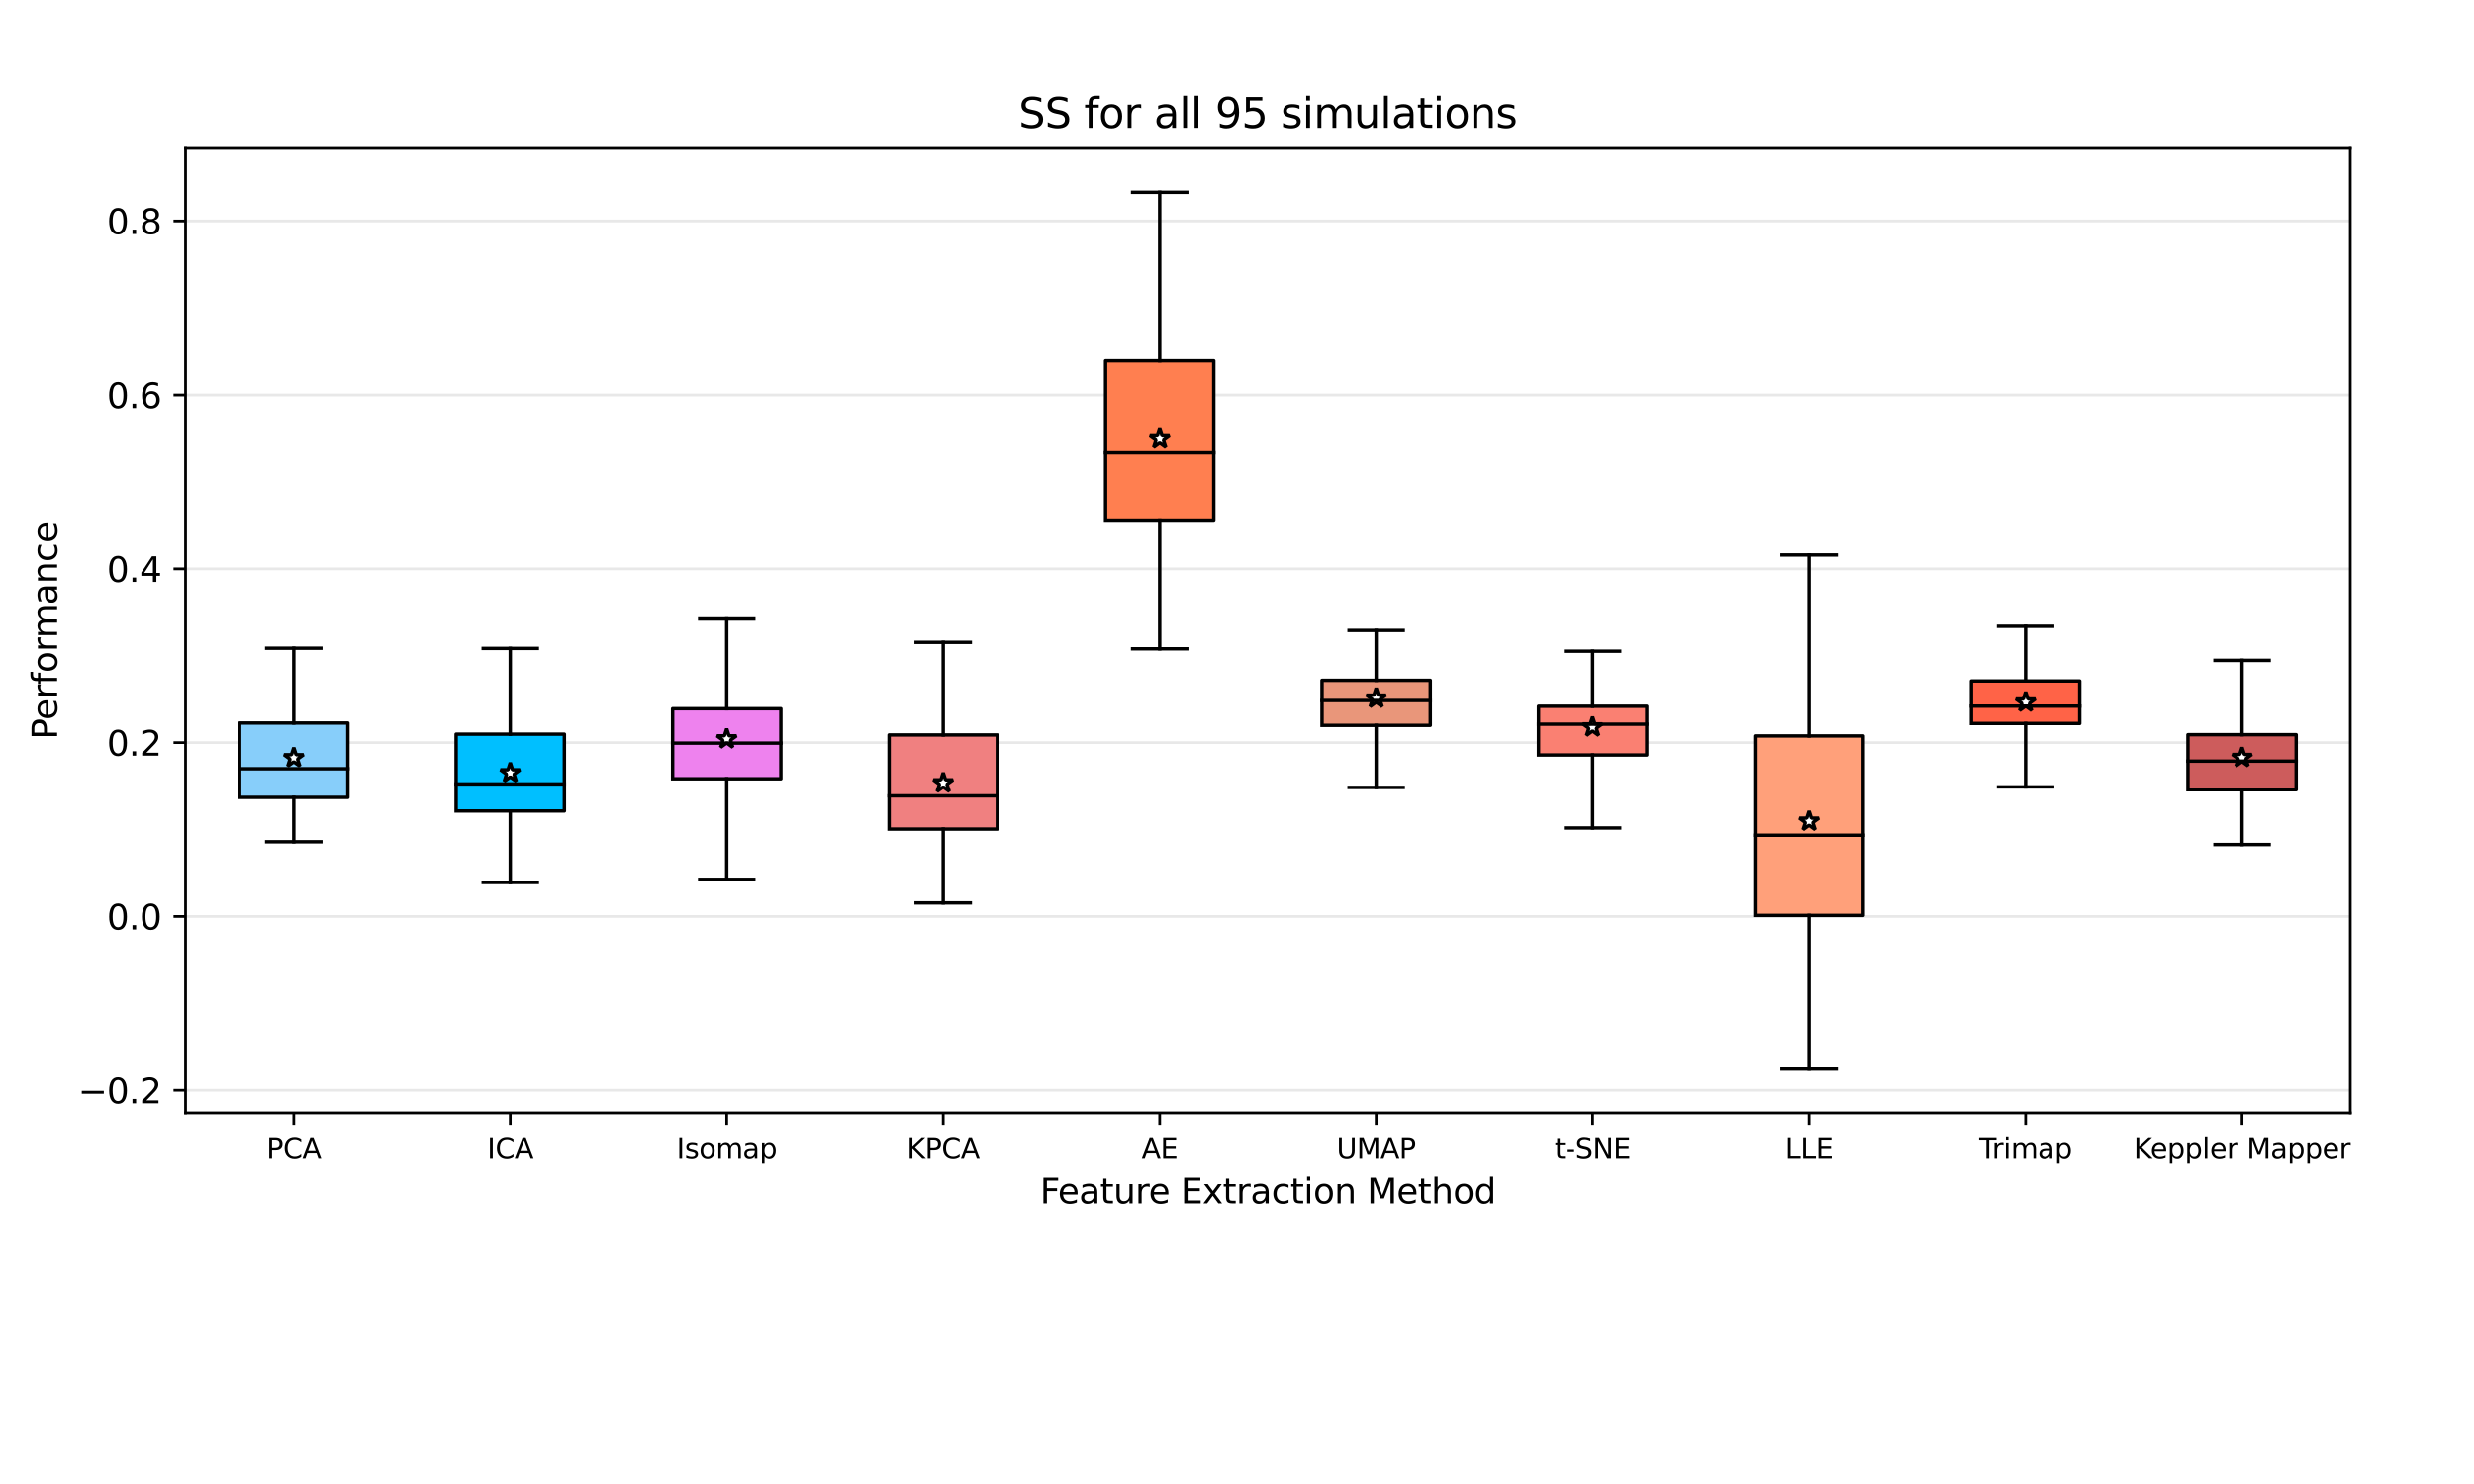 <?xml version="1.0" encoding="utf-8" standalone="no"?>
<!DOCTYPE svg PUBLIC "-//W3C//DTD SVG 1.1//EN"
  "http://www.w3.org/Graphics/SVG/1.1/DTD/svg11.dtd">
<svg xmlns:xlink="http://www.w3.org/1999/xlink" width="720pt" height="432pt" viewBox="0 0 720 432" xmlns="http://www.w3.org/2000/svg" version="1.1">
 <defs>
  <style type="text/css">*{stroke-linejoin: round; stroke-linecap: butt}</style>
 </defs>
 <g id="figure_1">
  <g id="patch_1">
   <path d="M 0 432 
L 720 432 
L 720 0 
L 0 0 
z
" style="fill: #ffffff"/>
  </g>
  <g id="axes_1">
   <g id="patch_2">
    <path d="M 54 324 
L 684 324 
L 684 43.2 
L 54 43.2 
z
" style="fill: #ffffff"/>
   </g>
   <g id="matplotlib.axis_1">
    <g id="xtick_1">
     <g id="line2d_1">
      <defs>
       <path id="m96da1341c7" d="M 0 0 
L 0 3.5 
" style="stroke: #000000; stroke-width: 0.8"/>
      </defs>
      <g>
       <use xlink:href="#m96da1341c7" x="85.5" y="324" style="stroke: #000000; stroke-width: 0.8"/>
      </g>
     </g>
     <g id="text_1">
      <!-- PCA -->
      <g transform="translate(77.559 337.079) scale(0.08 -0.08)">
       <defs>
        <path id="DejaVuSans-50" d="M 1259 4147 
L 1259 2394 
L 2053 2394 
Q 2494 2394 2734 2622 
Q 2975 2850 2975 3272 
Q 2975 3691 2734 3919 
Q 2494 4147 2053 4147 
L 1259 4147 
z
M 628 4666 
L 2053 4666 
Q 2838 4666 3239 4311 
Q 3641 3956 3641 3272 
Q 3641 2581 3239 2228 
Q 2838 1875 2053 1875 
L 1259 1875 
L 1259 0 
L 628 0 
L 628 4666 
z
" transform="scale(0.016)"/>
        <path id="DejaVuSans-43" d="M 4122 4306 
L 4122 3641 
Q 3803 3938 3442 4084 
Q 3081 4231 2675 4231 
Q 1875 4231 1450 3742 
Q 1025 3253 1025 2328 
Q 1025 1406 1450 917 
Q 1875 428 2675 428 
Q 3081 428 3442 575 
Q 3803 722 4122 1019 
L 4122 359 
Q 3791 134 3420 21 
Q 3050 -91 2638 -91 
Q 1578 -91 968 557 
Q 359 1206 359 2328 
Q 359 3453 968 4101 
Q 1578 4750 2638 4750 
Q 3056 4750 3426 4639 
Q 3797 4528 4122 4306 
z
" transform="scale(0.016)"/>
        <path id="DejaVuSans-41" d="M 2188 4044 
L 1331 1722 
L 3047 1722 
L 2188 4044 
z
M 1831 4666 
L 2547 4666 
L 4325 0 
L 3669 0 
L 3244 1197 
L 1141 1197 
L 716 0 
L 50 0 
L 1831 4666 
z
" transform="scale(0.016)"/>
       </defs>
       <use xlink:href="#DejaVuSans-50"/>
       <use xlink:href="#DejaVuSans-43" x="60.303"/>
       <use xlink:href="#DejaVuSans-41" x="130.127"/>
      </g>
     </g>
    </g>
    <g id="xtick_2">
     <g id="line2d_2">
      <g>
       <use xlink:href="#m96da1341c7" x="148.5" y="324" style="stroke: #000000; stroke-width: 0.8"/>
      </g>
     </g>
     <g id="text_2">
      <!-- ICA -->
      <g transform="translate(141.791 337.079) scale(0.08 -0.08)">
       <defs>
        <path id="DejaVuSans-49" d="M 628 4666 
L 1259 4666 
L 1259 0 
L 628 0 
L 628 4666 
z
" transform="scale(0.016)"/>
       </defs>
       <use xlink:href="#DejaVuSans-49"/>
       <use xlink:href="#DejaVuSans-43" x="29.492"/>
       <use xlink:href="#DejaVuSans-41" x="99.316"/>
      </g>
     </g>
    </g>
    <g id="xtick_3">
     <g id="line2d_3">
      <g>
       <use xlink:href="#m96da1341c7" x="211.5" y="324" style="stroke: #000000; stroke-width: 0.8"/>
      </g>
     </g>
     <g id="text_3">
      <!-- Isomap -->
      <g transform="translate(196.902 337.079) scale(0.08 -0.08)">
       <defs>
        <path id="DejaVuSans-73" d="M 2834 3397 
L 2834 2853 
Q 2591 2978 2328 3040 
Q 2066 3103 1784 3103 
Q 1356 3103 1142 2972 
Q 928 2841 928 2578 
Q 928 2378 1081 2264 
Q 1234 2150 1697 2047 
L 1894 2003 
Q 2506 1872 2764 1633 
Q 3022 1394 3022 966 
Q 3022 478 2636 193 
Q 2250 -91 1575 -91 
Q 1294 -91 989 -36 
Q 684 19 347 128 
L 347 722 
Q 666 556 975 473 
Q 1284 391 1588 391 
Q 1994 391 2212 530 
Q 2431 669 2431 922 
Q 2431 1156 2273 1281 
Q 2116 1406 1581 1522 
L 1381 1569 
Q 847 1681 609 1914 
Q 372 2147 372 2553 
Q 372 3047 722 3315 
Q 1072 3584 1716 3584 
Q 2034 3584 2315 3537 
Q 2597 3491 2834 3397 
z
" transform="scale(0.016)"/>
        <path id="DejaVuSans-6f" d="M 1959 3097 
Q 1497 3097 1228 2736 
Q 959 2375 959 1747 
Q 959 1119 1226 758 
Q 1494 397 1959 397 
Q 2419 397 2687 759 
Q 2956 1122 2956 1747 
Q 2956 2369 2687 2733 
Q 2419 3097 1959 3097 
z
M 1959 3584 
Q 2709 3584 3137 3096 
Q 3566 2609 3566 1747 
Q 3566 888 3137 398 
Q 2709 -91 1959 -91 
Q 1206 -91 779 398 
Q 353 888 353 1747 
Q 353 2609 779 3096 
Q 1206 3584 1959 3584 
z
" transform="scale(0.016)"/>
        <path id="DejaVuSans-6d" d="M 3328 2828 
Q 3544 3216 3844 3400 
Q 4144 3584 4550 3584 
Q 5097 3584 5394 3201 
Q 5691 2819 5691 2113 
L 5691 0 
L 5113 0 
L 5113 2094 
Q 5113 2597 4934 2840 
Q 4756 3084 4391 3084 
Q 3944 3084 3684 2787 
Q 3425 2491 3425 1978 
L 3425 0 
L 2847 0 
L 2847 2094 
Q 2847 2600 2669 2842 
Q 2491 3084 2119 3084 
Q 1678 3084 1418 2786 
Q 1159 2488 1159 1978 
L 1159 0 
L 581 0 
L 581 3500 
L 1159 3500 
L 1159 2956 
Q 1356 3278 1631 3431 
Q 1906 3584 2284 3584 
Q 2666 3584 2933 3390 
Q 3200 3197 3328 2828 
z
" transform="scale(0.016)"/>
        <path id="DejaVuSans-61" d="M 2194 1759 
Q 1497 1759 1228 1600 
Q 959 1441 959 1056 
Q 959 750 1161 570 
Q 1363 391 1709 391 
Q 2188 391 2477 730 
Q 2766 1069 2766 1631 
L 2766 1759 
L 2194 1759 
z
M 3341 1997 
L 3341 0 
L 2766 0 
L 2766 531 
Q 2569 213 2275 61 
Q 1981 -91 1556 -91 
Q 1019 -91 701 211 
Q 384 513 384 1019 
Q 384 1609 779 1909 
Q 1175 2209 1959 2209 
L 2766 2209 
L 2766 2266 
Q 2766 2663 2505 2880 
Q 2244 3097 1772 3097 
Q 1472 3097 1187 3025 
Q 903 2953 641 2809 
L 641 3341 
Q 956 3463 1253 3523 
Q 1550 3584 1831 3584 
Q 2591 3584 2966 3190 
Q 3341 2797 3341 1997 
z
" transform="scale(0.016)"/>
        <path id="DejaVuSans-70" d="M 1159 525 
L 1159 -1331 
L 581 -1331 
L 581 3500 
L 1159 3500 
L 1159 2969 
Q 1341 3281 1617 3432 
Q 1894 3584 2278 3584 
Q 2916 3584 3314 3078 
Q 3713 2572 3713 1747 
Q 3713 922 3314 415 
Q 2916 -91 2278 -91 
Q 1894 -91 1617 61 
Q 1341 213 1159 525 
z
M 3116 1747 
Q 3116 2381 2855 2742 
Q 2594 3103 2138 3103 
Q 1681 3103 1420 2742 
Q 1159 2381 1159 1747 
Q 1159 1113 1420 752 
Q 1681 391 2138 391 
Q 2594 391 2855 752 
Q 3116 1113 3116 1747 
z
" transform="scale(0.016)"/>
       </defs>
       <use xlink:href="#DejaVuSans-49"/>
       <use xlink:href="#DejaVuSans-73" x="29.492"/>
       <use xlink:href="#DejaVuSans-6f" x="81.592"/>
       <use xlink:href="#DejaVuSans-6d" x="142.773"/>
       <use xlink:href="#DejaVuSans-61" x="240.186"/>
       <use xlink:href="#DejaVuSans-70" x="301.465"/>
      </g>
     </g>
    </g>
    <g id="xtick_4">
     <g id="line2d_4">
      <g>
       <use xlink:href="#m96da1341c7" x="274.5" y="324" style="stroke: #000000; stroke-width: 0.8"/>
      </g>
     </g>
     <g id="text_4">
      <!-- KPCA -->
      <g transform="translate(263.936 337.079) scale(0.08 -0.08)">
       <defs>
        <path id="DejaVuSans-4b" d="M 628 4666 
L 1259 4666 
L 1259 2694 
L 3353 4666 
L 4166 4666 
L 1850 2491 
L 4331 0 
L 3500 0 
L 1259 2247 
L 1259 0 
L 628 0 
L 628 4666 
z
" transform="scale(0.016)"/>
       </defs>
       <use xlink:href="#DejaVuSans-4b"/>
       <use xlink:href="#DejaVuSans-50" x="65.576"/>
       <use xlink:href="#DejaVuSans-43" x="125.879"/>
       <use xlink:href="#DejaVuSans-41" x="195.703"/>
      </g>
     </g>
    </g>
    <g id="xtick_5">
     <g id="line2d_5">
      <g>
       <use xlink:href="#m96da1341c7" x="337.5" y="324" style="stroke: #000000; stroke-width: 0.8"/>
      </g>
     </g>
     <g id="text_5">
      <!-- AE -->
      <g transform="translate(332.236 337.079) scale(0.08 -0.08)">
       <defs>
        <path id="DejaVuSans-45" d="M 628 4666 
L 3578 4666 
L 3578 4134 
L 1259 4134 
L 1259 2753 
L 3481 2753 
L 3481 2222 
L 1259 2222 
L 1259 531 
L 3634 531 
L 3634 0 
L 628 0 
L 628 4666 
z
" transform="scale(0.016)"/>
       </defs>
       <use xlink:href="#DejaVuSans-41"/>
       <use xlink:href="#DejaVuSans-45" x="68.408"/>
      </g>
     </g>
    </g>
    <g id="xtick_6">
     <g id="line2d_6">
      <g>
       <use xlink:href="#m96da1341c7" x="400.5" y="324" style="stroke: #000000; stroke-width: 0.8"/>
      </g>
     </g>
     <g id="text_6">
      <!-- UMAP -->
      <g transform="translate(388.973 337.079) scale(0.08 -0.08)">
       <defs>
        <path id="DejaVuSans-55" d="M 556 4666 
L 1191 4666 
L 1191 1831 
Q 1191 1081 1462 751 
Q 1734 422 2344 422 
Q 2950 422 3222 751 
Q 3494 1081 3494 1831 
L 3494 4666 
L 4128 4666 
L 4128 1753 
Q 4128 841 3676 375 
Q 3225 -91 2344 -91 
Q 1459 -91 1007 375 
Q 556 841 556 1753 
L 556 4666 
z
" transform="scale(0.016)"/>
        <path id="DejaVuSans-4d" d="M 628 4666 
L 1569 4666 
L 2759 1491 
L 3956 4666 
L 4897 4666 
L 4897 0 
L 4281 0 
L 4281 4097 
L 3078 897 
L 2444 897 
L 1241 4097 
L 1241 0 
L 628 0 
L 628 4666 
z
" transform="scale(0.016)"/>
       </defs>
       <use xlink:href="#DejaVuSans-55"/>
       <use xlink:href="#DejaVuSans-4d" x="73.193"/>
       <use xlink:href="#DejaVuSans-41" x="159.473"/>
       <use xlink:href="#DejaVuSans-50" x="227.881"/>
      </g>
     </g>
    </g>
    <g id="xtick_7">
     <g id="line2d_7">
      <g>
       <use xlink:href="#m96da1341c7" x="463.5" y="324" style="stroke: #000000; stroke-width: 0.8"/>
      </g>
     </g>
     <g id="text_7">
      <!-- t-SNE -->
      <g transform="translate(452.429 337.079) scale(0.08 -0.08)">
       <defs>
        <path id="DejaVuSans-74" d="M 1172 4494 
L 1172 3500 
L 2356 3500 
L 2356 3053 
L 1172 3053 
L 1172 1153 
Q 1172 725 1289 603 
Q 1406 481 1766 481 
L 2356 481 
L 2356 0 
L 1766 0 
Q 1100 0 847 248 
Q 594 497 594 1153 
L 594 3053 
L 172 3053 
L 172 3500 
L 594 3500 
L 594 4494 
L 1172 4494 
z
" transform="scale(0.016)"/>
        <path id="DejaVuSans-2d" d="M 313 2009 
L 1997 2009 
L 1997 1497 
L 313 1497 
L 313 2009 
z
" transform="scale(0.016)"/>
        <path id="DejaVuSans-53" d="M 3425 4513 
L 3425 3897 
Q 3066 4069 2747 4153 
Q 2428 4238 2131 4238 
Q 1616 4238 1336 4038 
Q 1056 3838 1056 3469 
Q 1056 3159 1242 3001 
Q 1428 2844 1947 2747 
L 2328 2669 
Q 3034 2534 3370 2195 
Q 3706 1856 3706 1288 
Q 3706 609 3251 259 
Q 2797 -91 1919 -91 
Q 1588 -91 1214 -16 
Q 841 59 441 206 
L 441 856 
Q 825 641 1194 531 
Q 1563 422 1919 422 
Q 2459 422 2753 634 
Q 3047 847 3047 1241 
Q 3047 1584 2836 1778 
Q 2625 1972 2144 2069 
L 1759 2144 
Q 1053 2284 737 2584 
Q 422 2884 422 3419 
Q 422 4038 858 4394 
Q 1294 4750 2059 4750 
Q 2388 4750 2728 4690 
Q 3069 4631 3425 4513 
z
" transform="scale(0.016)"/>
        <path id="DejaVuSans-4e" d="M 628 4666 
L 1478 4666 
L 3547 763 
L 3547 4666 
L 4159 4666 
L 4159 0 
L 3309 0 
L 1241 3903 
L 1241 0 
L 628 0 
L 628 4666 
z
" transform="scale(0.016)"/>
       </defs>
       <use xlink:href="#DejaVuSans-74"/>
       <use xlink:href="#DejaVuSans-2d" x="39.209"/>
       <use xlink:href="#DejaVuSans-53" x="75.293"/>
       <use xlink:href="#DejaVuSans-4e" x="138.77"/>
       <use xlink:href="#DejaVuSans-45" x="213.574"/>
      </g>
     </g>
    </g>
    <g id="xtick_8">
     <g id="line2d_8">
      <g>
       <use xlink:href="#m96da1341c7" x="526.5" y="324" style="stroke: #000000; stroke-width: 0.8"/>
      </g>
     </g>
     <g id="text_8">
      <!-- LLE -->
      <g transform="translate(519.515 337.079) scale(0.08 -0.08)">
       <defs>
        <path id="DejaVuSans-4c" d="M 628 4666 
L 1259 4666 
L 1259 531 
L 3531 531 
L 3531 0 
L 628 0 
L 628 4666 
z
" transform="scale(0.016)"/>
       </defs>
       <use xlink:href="#DejaVuSans-4c"/>
       <use xlink:href="#DejaVuSans-4c" x="55.713"/>
       <use xlink:href="#DejaVuSans-45" x="111.426"/>
      </g>
     </g>
    </g>
    <g id="xtick_9">
     <g id="line2d_9">
      <g>
       <use xlink:href="#m96da1341c7" x="589.5" y="324" style="stroke: #000000; stroke-width: 0.8"/>
      </g>
     </g>
     <g id="text_9">
      <!-- Trimap -->
      <g transform="translate(576.004 337.079) scale(0.08 -0.08)">
       <defs>
        <path id="DejaVuSans-54" d="M -19 4666 
L 3928 4666 
L 3928 4134 
L 2272 4134 
L 2272 0 
L 1638 0 
L 1638 4134 
L -19 4134 
L -19 4666 
z
" transform="scale(0.016)"/>
        <path id="DejaVuSans-72" d="M 2631 2963 
Q 2534 3019 2420 3045 
Q 2306 3072 2169 3072 
Q 1681 3072 1420 2755 
Q 1159 2438 1159 1844 
L 1159 0 
L 581 0 
L 581 3500 
L 1159 3500 
L 1159 2956 
Q 1341 3275 1631 3429 
Q 1922 3584 2338 3584 
Q 2397 3584 2469 3576 
Q 2541 3569 2628 3553 
L 2631 2963 
z
" transform="scale(0.016)"/>
        <path id="DejaVuSans-69" d="M 603 3500 
L 1178 3500 
L 1178 0 
L 603 0 
L 603 3500 
z
M 603 4863 
L 1178 4863 
L 1178 4134 
L 603 4134 
L 603 4863 
z
" transform="scale(0.016)"/>
       </defs>
       <use xlink:href="#DejaVuSans-54"/>
       <use xlink:href="#DejaVuSans-72" x="46.334"/>
       <use xlink:href="#DejaVuSans-69" x="87.447"/>
       <use xlink:href="#DejaVuSans-6d" x="115.23"/>
       <use xlink:href="#DejaVuSans-61" x="212.643"/>
       <use xlink:href="#DejaVuSans-70" x="273.922"/>
      </g>
     </g>
    </g>
    <g id="xtick_10">
     <g id="line2d_10">
      <g>
       <use xlink:href="#m96da1341c7" x="652.5" y="324" style="stroke: #000000; stroke-width: 0.8"/>
      </g>
     </g>
     <g id="text_10">
      <!-- Keppler Mapper -->
      <g transform="translate(620.962 337.079) scale(0.08 -0.08)">
       <defs>
        <path id="DejaVuSans-65" d="M 3597 1894 
L 3597 1613 
L 953 1613 
Q 991 1019 1311 708 
Q 1631 397 2203 397 
Q 2534 397 2845 478 
Q 3156 559 3463 722 
L 3463 178 
Q 3153 47 2828 -22 
Q 2503 -91 2169 -91 
Q 1331 -91 842 396 
Q 353 884 353 1716 
Q 353 2575 817 3079 
Q 1281 3584 2069 3584 
Q 2775 3584 3186 3129 
Q 3597 2675 3597 1894 
z
M 3022 2063 
Q 3016 2534 2758 2815 
Q 2500 3097 2075 3097 
Q 1594 3097 1305 2825 
Q 1016 2553 972 2059 
L 3022 2063 
z
" transform="scale(0.016)"/>
        <path id="DejaVuSans-6c" d="M 603 4863 
L 1178 4863 
L 1178 0 
L 603 0 
L 603 4863 
z
" transform="scale(0.016)"/>
        <path id="DejaVuSans-20" transform="scale(0.016)"/>
       </defs>
       <use xlink:href="#DejaVuSans-4b"/>
       <use xlink:href="#DejaVuSans-65" x="60.576"/>
       <use xlink:href="#DejaVuSans-70" x="122.1"/>
       <use xlink:href="#DejaVuSans-70" x="185.576"/>
       <use xlink:href="#DejaVuSans-6c" x="249.053"/>
       <use xlink:href="#DejaVuSans-65" x="276.836"/>
       <use xlink:href="#DejaVuSans-72" x="338.359"/>
       <use xlink:href="#DejaVuSans-20" x="379.473"/>
       <use xlink:href="#DejaVuSans-4d" x="411.26"/>
       <use xlink:href="#DejaVuSans-61" x="497.539"/>
       <use xlink:href="#DejaVuSans-70" x="558.818"/>
       <use xlink:href="#DejaVuSans-70" x="622.295"/>
       <use xlink:href="#DejaVuSans-65" x="685.771"/>
       <use xlink:href="#DejaVuSans-72" x="747.295"/>
      </g>
     </g>
    </g>
    <g id="text_11">
     <!-- Feature Extraction Method -->
     <g transform="translate(302.654 350.341) scale(0.1 -0.1)">
      <defs>
       <path id="DejaVuSans-46" d="M 628 4666 
L 3309 4666 
L 3309 4134 
L 1259 4134 
L 1259 2759 
L 3109 2759 
L 3109 2228 
L 1259 2228 
L 1259 0 
L 628 0 
L 628 4666 
z
" transform="scale(0.016)"/>
       <path id="DejaVuSans-75" d="M 544 1381 
L 544 3500 
L 1119 3500 
L 1119 1403 
Q 1119 906 1312 657 
Q 1506 409 1894 409 
Q 2359 409 2629 706 
Q 2900 1003 2900 1516 
L 2900 3500 
L 3475 3500 
L 3475 0 
L 2900 0 
L 2900 538 
Q 2691 219 2414 64 
Q 2138 -91 1772 -91 
Q 1169 -91 856 284 
Q 544 659 544 1381 
z
M 1991 3584 
L 1991 3584 
z
" transform="scale(0.016)"/>
       <path id="DejaVuSans-78" d="M 3513 3500 
L 2247 1797 
L 3578 0 
L 2900 0 
L 1881 1375 
L 863 0 
L 184 0 
L 1544 1831 
L 300 3500 
L 978 3500 
L 1906 2253 
L 2834 3500 
L 3513 3500 
z
" transform="scale(0.016)"/>
       <path id="DejaVuSans-63" d="M 3122 3366 
L 3122 2828 
Q 2878 2963 2633 3030 
Q 2388 3097 2138 3097 
Q 1578 3097 1268 2742 
Q 959 2388 959 1747 
Q 959 1106 1268 751 
Q 1578 397 2138 397 
Q 2388 397 2633 464 
Q 2878 531 3122 666 
L 3122 134 
Q 2881 22 2623 -34 
Q 2366 -91 2075 -91 
Q 1284 -91 818 406 
Q 353 903 353 1747 
Q 353 2603 823 3093 
Q 1294 3584 2113 3584 
Q 2378 3584 2631 3529 
Q 2884 3475 3122 3366 
z
" transform="scale(0.016)"/>
       <path id="DejaVuSans-6e" d="M 3513 2113 
L 3513 0 
L 2938 0 
L 2938 2094 
Q 2938 2591 2744 2837 
Q 2550 3084 2163 3084 
Q 1697 3084 1428 2787 
Q 1159 2491 1159 1978 
L 1159 0 
L 581 0 
L 581 3500 
L 1159 3500 
L 1159 2956 
Q 1366 3272 1645 3428 
Q 1925 3584 2291 3584 
Q 2894 3584 3203 3211 
Q 3513 2838 3513 2113 
z
" transform="scale(0.016)"/>
       <path id="DejaVuSans-68" d="M 3513 2113 
L 3513 0 
L 2938 0 
L 2938 2094 
Q 2938 2591 2744 2837 
Q 2550 3084 2163 3084 
Q 1697 3084 1428 2787 
Q 1159 2491 1159 1978 
L 1159 0 
L 581 0 
L 581 4863 
L 1159 4863 
L 1159 2956 
Q 1366 3272 1645 3428 
Q 1925 3584 2291 3584 
Q 2894 3584 3203 3211 
Q 3513 2838 3513 2113 
z
" transform="scale(0.016)"/>
       <path id="DejaVuSans-64" d="M 2906 2969 
L 2906 4863 
L 3481 4863 
L 3481 0 
L 2906 0 
L 2906 525 
Q 2725 213 2448 61 
Q 2172 -91 1784 -91 
Q 1150 -91 751 415 
Q 353 922 353 1747 
Q 353 2572 751 3078 
Q 1150 3584 1784 3584 
Q 2172 3584 2448 3432 
Q 2725 3281 2906 2969 
z
M 947 1747 
Q 947 1113 1208 752 
Q 1469 391 1925 391 
Q 2381 391 2643 752 
Q 2906 1113 2906 1747 
Q 2906 2381 2643 2742 
Q 2381 3103 1925 3103 
Q 1469 3103 1208 2742 
Q 947 2381 947 1747 
z
" transform="scale(0.016)"/>
      </defs>
      <use xlink:href="#DejaVuSans-46"/>
      <use xlink:href="#DejaVuSans-65" x="52.02"/>
      <use xlink:href="#DejaVuSans-61" x="113.543"/>
      <use xlink:href="#DejaVuSans-74" x="174.822"/>
      <use xlink:href="#DejaVuSans-75" x="214.031"/>
      <use xlink:href="#DejaVuSans-72" x="277.41"/>
      <use xlink:href="#DejaVuSans-65" x="316.273"/>
      <use xlink:href="#DejaVuSans-20" x="377.797"/>
      <use xlink:href="#DejaVuSans-45" x="409.584"/>
      <use xlink:href="#DejaVuSans-78" x="472.768"/>
      <use xlink:href="#DejaVuSans-74" x="531.947"/>
      <use xlink:href="#DejaVuSans-72" x="571.156"/>
      <use xlink:href="#DejaVuSans-61" x="612.27"/>
      <use xlink:href="#DejaVuSans-63" x="673.549"/>
      <use xlink:href="#DejaVuSans-74" x="728.529"/>
      <use xlink:href="#DejaVuSans-69" x="767.738"/>
      <use xlink:href="#DejaVuSans-6f" x="795.521"/>
      <use xlink:href="#DejaVuSans-6e" x="856.703"/>
      <use xlink:href="#DejaVuSans-20" x="920.082"/>
      <use xlink:href="#DejaVuSans-4d" x="951.869"/>
      <use xlink:href="#DejaVuSans-65" x="1038.148"/>
      <use xlink:href="#DejaVuSans-74" x="1099.672"/>
      <use xlink:href="#DejaVuSans-68" x="1138.881"/>
      <use xlink:href="#DejaVuSans-6f" x="1202.26"/>
      <use xlink:href="#DejaVuSans-64" x="1263.441"/>
     </g>
    </g>
   </g>
   <g id="matplotlib.axis_2">
    <g id="ytick_1">
     <g id="line2d_11">
      <path d="M 54 317.423 
L 684 317.423 
" clip-path="url(#p54bf0de281)" style="fill: none; stroke: #d3d3d3; stroke-opacity: 0.5; stroke-width: 0.8; stroke-linecap: square"/>
     </g>
     <g id="line2d_12">
      <defs>
       <path id="mbb17aaee6d" d="M 0 0 
L -3.5 0 
" style="stroke: #000000; stroke-width: 0.8"/>
      </defs>
      <g>
       <use xlink:href="#mbb17aaee6d" x="54" y="317.423" style="stroke: #000000; stroke-width: 0.8"/>
      </g>
     </g>
     <g id="text_12">
      <!-- −0.2 -->
      <g transform="translate(22.717 321.222) scale(0.1 -0.1)">
       <defs>
        <path id="DejaVuSans-2212" d="M 678 2272 
L 4684 2272 
L 4684 1741 
L 678 1741 
L 678 2272 
z
" transform="scale(0.016)"/>
        <path id="DejaVuSans-30" d="M 2034 4250 
Q 1547 4250 1301 3770 
Q 1056 3291 1056 2328 
Q 1056 1369 1301 889 
Q 1547 409 2034 409 
Q 2525 409 2770 889 
Q 3016 1369 3016 2328 
Q 3016 3291 2770 3770 
Q 2525 4250 2034 4250 
z
M 2034 4750 
Q 2819 4750 3233 4129 
Q 3647 3509 3647 2328 
Q 3647 1150 3233 529 
Q 2819 -91 2034 -91 
Q 1250 -91 836 529 
Q 422 1150 422 2328 
Q 422 3509 836 4129 
Q 1250 4750 2034 4750 
z
" transform="scale(0.016)"/>
        <path id="DejaVuSans-2e" d="M 684 794 
L 1344 794 
L 1344 0 
L 684 0 
L 684 794 
z
" transform="scale(0.016)"/>
        <path id="DejaVuSans-32" d="M 1228 531 
L 3431 531 
L 3431 0 
L 469 0 
L 469 531 
Q 828 903 1448 1529 
Q 2069 2156 2228 2338 
Q 2531 2678 2651 2914 
Q 2772 3150 2772 3378 
Q 2772 3750 2511 3984 
Q 2250 4219 1831 4219 
Q 1534 4219 1204 4116 
Q 875 4013 500 3803 
L 500 4441 
Q 881 4594 1212 4672 
Q 1544 4750 1819 4750 
Q 2544 4750 2975 4387 
Q 3406 4025 3406 3419 
Q 3406 3131 3298 2873 
Q 3191 2616 2906 2266 
Q 2828 2175 2409 1742 
Q 1991 1309 1228 531 
z
" transform="scale(0.016)"/>
       </defs>
       <use xlink:href="#DejaVuSans-2212"/>
       <use xlink:href="#DejaVuSans-30" x="83.789"/>
       <use xlink:href="#DejaVuSans-2e" x="147.412"/>
       <use xlink:href="#DejaVuSans-32" x="179.199"/>
      </g>
     </g>
    </g>
    <g id="ytick_2">
     <g id="line2d_13">
      <path d="M 54 266.802 
L 684 266.802 
" clip-path="url(#p54bf0de281)" style="fill: none; stroke: #d3d3d3; stroke-opacity: 0.5; stroke-width: 0.8; stroke-linecap: square"/>
     </g>
     <g id="line2d_14">
      <g>
       <use xlink:href="#mbb17aaee6d" x="54" y="266.802" style="stroke: #000000; stroke-width: 0.8"/>
      </g>
     </g>
     <g id="text_13">
      <!-- 0.0 -->
      <g transform="translate(31.097 270.601) scale(0.1 -0.1)">
       <use xlink:href="#DejaVuSans-30"/>
       <use xlink:href="#DejaVuSans-2e" x="63.623"/>
       <use xlink:href="#DejaVuSans-30" x="95.41"/>
      </g>
     </g>
    </g>
    <g id="ytick_3">
     <g id="line2d_15">
      <path d="M 54 216.18 
L 684 216.18 
" clip-path="url(#p54bf0de281)" style="fill: none; stroke: #d3d3d3; stroke-opacity: 0.5; stroke-width: 0.8; stroke-linecap: square"/>
     </g>
     <g id="line2d_16">
      <g>
       <use xlink:href="#mbb17aaee6d" x="54" y="216.18" style="stroke: #000000; stroke-width: 0.8"/>
      </g>
     </g>
     <g id="text_14">
      <!-- 0.2 -->
      <g transform="translate(31.097 219.98) scale(0.1 -0.1)">
       <use xlink:href="#DejaVuSans-30"/>
       <use xlink:href="#DejaVuSans-2e" x="63.623"/>
       <use xlink:href="#DejaVuSans-32" x="95.41"/>
      </g>
     </g>
    </g>
    <g id="ytick_4">
     <g id="line2d_17">
      <path d="M 54 165.559 
L 684 165.559 
" clip-path="url(#p54bf0de281)" style="fill: none; stroke: #d3d3d3; stroke-opacity: 0.5; stroke-width: 0.8; stroke-linecap: square"/>
     </g>
     <g id="line2d_18">
      <g>
       <use xlink:href="#mbb17aaee6d" x="54" y="165.559" style="stroke: #000000; stroke-width: 0.8"/>
      </g>
     </g>
     <g id="text_15">
      <!-- 0.4 -->
      <g transform="translate(31.097 169.358) scale(0.1 -0.1)">
       <defs>
        <path id="DejaVuSans-34" d="M 2419 4116 
L 825 1625 
L 2419 1625 
L 2419 4116 
z
M 2253 4666 
L 3047 4666 
L 3047 1625 
L 3713 1625 
L 3713 1100 
L 3047 1100 
L 3047 0 
L 2419 0 
L 2419 1100 
L 313 1100 
L 313 1709 
L 2253 4666 
z
" transform="scale(0.016)"/>
       </defs>
       <use xlink:href="#DejaVuSans-30"/>
       <use xlink:href="#DejaVuSans-2e" x="63.623"/>
       <use xlink:href="#DejaVuSans-34" x="95.41"/>
      </g>
     </g>
    </g>
    <g id="ytick_5">
     <g id="line2d_19">
      <path d="M 54 114.938 
L 684 114.938 
" clip-path="url(#p54bf0de281)" style="fill: none; stroke: #d3d3d3; stroke-opacity: 0.5; stroke-width: 0.8; stroke-linecap: square"/>
     </g>
     <g id="line2d_20">
      <g>
       <use xlink:href="#mbb17aaee6d" x="54" y="114.938" style="stroke: #000000; stroke-width: 0.8"/>
      </g>
     </g>
     <g id="text_16">
      <!-- 0.6 -->
      <g transform="translate(31.097 118.737) scale(0.1 -0.1)">
       <defs>
        <path id="DejaVuSans-36" d="M 2113 2584 
Q 1688 2584 1439 2293 
Q 1191 2003 1191 1497 
Q 1191 994 1439 701 
Q 1688 409 2113 409 
Q 2538 409 2786 701 
Q 3034 994 3034 1497 
Q 3034 2003 2786 2293 
Q 2538 2584 2113 2584 
z
M 3366 4563 
L 3366 3988 
Q 3128 4100 2886 4159 
Q 2644 4219 2406 4219 
Q 1781 4219 1451 3797 
Q 1122 3375 1075 2522 
Q 1259 2794 1537 2939 
Q 1816 3084 2150 3084 
Q 2853 3084 3261 2657 
Q 3669 2231 3669 1497 
Q 3669 778 3244 343 
Q 2819 -91 2113 -91 
Q 1303 -91 875 529 
Q 447 1150 447 2328 
Q 447 3434 972 4092 
Q 1497 4750 2381 4750 
Q 2619 4750 2861 4703 
Q 3103 4656 3366 4563 
z
" transform="scale(0.016)"/>
       </defs>
       <use xlink:href="#DejaVuSans-30"/>
       <use xlink:href="#DejaVuSans-2e" x="63.623"/>
       <use xlink:href="#DejaVuSans-36" x="95.41"/>
      </g>
     </g>
    </g>
    <g id="ytick_6">
     <g id="line2d_21">
      <path d="M 54 64.316 
L 684 64.316 
" clip-path="url(#p54bf0de281)" style="fill: none; stroke: #d3d3d3; stroke-opacity: 0.5; stroke-width: 0.8; stroke-linecap: square"/>
     </g>
     <g id="line2d_22">
      <g>
       <use xlink:href="#mbb17aaee6d" x="54" y="64.316" style="stroke: #000000; stroke-width: 0.8"/>
      </g>
     </g>
     <g id="text_17">
      <!-- 0.8 -->
      <g transform="translate(31.097 68.115) scale(0.1 -0.1)">
       <defs>
        <path id="DejaVuSans-38" d="M 2034 2216 
Q 1584 2216 1326 1975 
Q 1069 1734 1069 1313 
Q 1069 891 1326 650 
Q 1584 409 2034 409 
Q 2484 409 2743 651 
Q 3003 894 3003 1313 
Q 3003 1734 2745 1975 
Q 2488 2216 2034 2216 
z
M 1403 2484 
Q 997 2584 770 2862 
Q 544 3141 544 3541 
Q 544 4100 942 4425 
Q 1341 4750 2034 4750 
Q 2731 4750 3128 4425 
Q 3525 4100 3525 3541 
Q 3525 3141 3298 2862 
Q 3072 2584 2669 2484 
Q 3125 2378 3379 2068 
Q 3634 1759 3634 1313 
Q 3634 634 3220 271 
Q 2806 -91 2034 -91 
Q 1263 -91 848 271 
Q 434 634 434 1313 
Q 434 1759 690 2068 
Q 947 2378 1403 2484 
z
M 1172 3481 
Q 1172 3119 1398 2916 
Q 1625 2713 2034 2713 
Q 2441 2713 2670 2916 
Q 2900 3119 2900 3481 
Q 2900 3844 2670 4047 
Q 2441 4250 2034 4250 
Q 1625 4250 1398 4047 
Q 1172 3844 1172 3481 
z
" transform="scale(0.016)"/>
       </defs>
       <use xlink:href="#DejaVuSans-30"/>
       <use xlink:href="#DejaVuSans-2e" x="63.623"/>
       <use xlink:href="#DejaVuSans-38" x="95.41"/>
      </g>
     </g>
    </g>
    <g id="text_18">
     <!-- Performance -->
     <g transform="translate(16.637 215.282) rotate(-90) scale(0.1 -0.1)">
      <defs>
       <path id="DejaVuSans-66" d="M 2375 4863 
L 2375 4384 
L 1825 4384 
Q 1516 4384 1395 4259 
Q 1275 4134 1275 3809 
L 1275 3500 
L 2222 3500 
L 2222 3053 
L 1275 3053 
L 1275 0 
L 697 0 
L 697 3053 
L 147 3053 
L 147 3500 
L 697 3500 
L 697 3744 
Q 697 4328 969 4595 
Q 1241 4863 1831 4863 
L 2375 4863 
z
" transform="scale(0.016)"/>
      </defs>
      <use xlink:href="#DejaVuSans-50"/>
      <use xlink:href="#DejaVuSans-65" x="56.678"/>
      <use xlink:href="#DejaVuSans-72" x="118.201"/>
      <use xlink:href="#DejaVuSans-66" x="159.314"/>
      <use xlink:href="#DejaVuSans-6f" x="194.52"/>
      <use xlink:href="#DejaVuSans-72" x="255.701"/>
      <use xlink:href="#DejaVuSans-6d" x="295.064"/>
      <use xlink:href="#DejaVuSans-61" x="392.477"/>
      <use xlink:href="#DejaVuSans-6e" x="453.756"/>
      <use xlink:href="#DejaVuSans-63" x="517.135"/>
      <use xlink:href="#DejaVuSans-65" x="572.115"/>
     </g>
    </g>
   </g>
   <g id="patch_3">
    <path d="M 69.75 232.136 
L 101.25 232.136 
L 101.25 210.476 
L 69.75 210.476 
z
" clip-path="url(#p54bf0de281)" style="fill: #87cefa"/>
   </g>
   <g id="patch_4">
    <path d="M 132.75 236.087 
L 164.25 236.087 
L 164.25 213.72 
L 132.75 213.72 
z
" clip-path="url(#p54bf0de281)" style="fill: #00bfff"/>
   </g>
   <g id="patch_5">
    <path d="M 195.75 226.714 
L 227.25 226.714 
L 227.25 206.303 
L 195.75 206.303 
z
" clip-path="url(#p54bf0de281)" style="fill: #ee82ee"/>
   </g>
   <g id="patch_6">
    <path d="M 258.75 241.368 
L 290.25 241.368 
L 290.25 213.941 
L 258.75 213.941 
z
" clip-path="url(#p54bf0de281)" style="fill: #f08080"/>
   </g>
   <g id="patch_7">
    <path d="M 321.75 151.638 
L 353.25 151.638 
L 353.25 105.003 
L 321.75 105.003 
z
" clip-path="url(#p54bf0de281)" style="fill: #ff7f50"/>
   </g>
   <g id="patch_8">
    <path d="M 384.75 211.152 
L 416.25 211.152 
L 416.25 198.032 
L 384.75 198.032 
z
" clip-path="url(#p54bf0de281)" style="fill: #e9967a"/>
   </g>
   <g id="patch_9">
    <path d="M 447.75 219.783 
L 479.25 219.783 
L 479.25 205.598 
L 447.75 205.598 
z
" clip-path="url(#p54bf0de281)" style="fill: #fa8072"/>
   </g>
   <g id="patch_10">
    <path d="M 510.75 266.496 
L 542.25 266.496 
L 542.25 214.234 
L 510.75 214.234 
z
" clip-path="url(#p54bf0de281)" style="fill: #ffa07a"/>
   </g>
   <g id="patch_11">
    <path d="M 573.75 210.612 
L 605.25 210.612 
L 605.25 198.227 
L 573.75 198.227 
z
" clip-path="url(#p54bf0de281)" style="fill: #ff6347"/>
   </g>
   <g id="patch_12">
    <path d="M 636.75 229.896 
L 668.25 229.896 
L 668.25 213.877 
L 636.75 213.877 
z
" clip-path="url(#p54bf0de281)" style="fill: #cd5c5c"/>
   </g>
   <g id="line2d_23">
    <path d="M 69.75 232.136 
L 101.25 232.136 
L 101.25 210.476 
L 69.75 210.476 
L 69.75 232.136 
" clip-path="url(#p54bf0de281)" style="fill: none; stroke: #000000; stroke-linecap: square"/>
   </g>
   <g id="line2d_24">
    <path d="M 85.5 232.136 
L 85.5 245.045 
" clip-path="url(#p54bf0de281)" style="fill: none; stroke: #000000; stroke-linecap: square"/>
   </g>
   <g id="line2d_25">
    <path d="M 85.5 210.476 
L 85.5 188.685 
" clip-path="url(#p54bf0de281)" style="fill: none; stroke: #000000; stroke-linecap: square"/>
   </g>
   <g id="line2d_26">
    <path d="M 77.625 245.045 
L 93.375 245.045 
" clip-path="url(#p54bf0de281)" style="fill: none; stroke: #000000; stroke-linecap: square"/>
   </g>
   <g id="line2d_27">
    <path d="M 77.625 188.685 
L 93.375 188.685 
" clip-path="url(#p54bf0de281)" style="fill: none; stroke: #000000; stroke-linecap: square"/>
   </g>
   <g id="line2d_28">
    <path d="M 132.75 236.087 
L 164.25 236.087 
L 164.25 213.72 
L 132.75 213.72 
L 132.75 236.087 
" clip-path="url(#p54bf0de281)" style="fill: none; stroke: #000000; stroke-linecap: square"/>
   </g>
   <g id="line2d_29">
    <path d="M 148.5 236.087 
L 148.5 256.898 
" clip-path="url(#p54bf0de281)" style="fill: none; stroke: #000000; stroke-linecap: square"/>
   </g>
   <g id="line2d_30">
    <path d="M 148.5 213.72 
L 148.5 188.731 
" clip-path="url(#p54bf0de281)" style="fill: none; stroke: #000000; stroke-linecap: square"/>
   </g>
   <g id="line2d_31">
    <path d="M 140.625 256.898 
L 156.375 256.898 
" clip-path="url(#p54bf0de281)" style="fill: none; stroke: #000000; stroke-linecap: square"/>
   </g>
   <g id="line2d_32">
    <path d="M 140.625 188.731 
L 156.375 188.731 
" clip-path="url(#p54bf0de281)" style="fill: none; stroke: #000000; stroke-linecap: square"/>
   </g>
   <g id="line2d_33">
    <path d="M 195.75 226.714 
L 227.25 226.714 
L 227.25 206.303 
L 195.75 206.303 
L 195.75 226.714 
" clip-path="url(#p54bf0de281)" style="fill: none; stroke: #000000; stroke-linecap: square"/>
   </g>
   <g id="line2d_34">
    <path d="M 211.5 226.714 
L 211.5 255.982 
" clip-path="url(#p54bf0de281)" style="fill: none; stroke: #000000; stroke-linecap: square"/>
   </g>
   <g id="line2d_35">
    <path d="M 211.5 206.303 
L 211.5 180.146 
" clip-path="url(#p54bf0de281)" style="fill: none; stroke: #000000; stroke-linecap: square"/>
   </g>
   <g id="line2d_36">
    <path d="M 203.625 255.982 
L 219.375 255.982 
" clip-path="url(#p54bf0de281)" style="fill: none; stroke: #000000; stroke-linecap: square"/>
   </g>
   <g id="line2d_37">
    <path d="M 203.625 180.146 
L 219.375 180.146 
" clip-path="url(#p54bf0de281)" style="fill: none; stroke: #000000; stroke-linecap: square"/>
   </g>
   <g id="line2d_38">
    <path d="M 258.75 241.368 
L 290.25 241.368 
L 290.25 213.941 
L 258.75 213.941 
L 258.75 241.368 
" clip-path="url(#p54bf0de281)" style="fill: none; stroke: #000000; stroke-linecap: square"/>
   </g>
   <g id="line2d_39">
    <path d="M 274.5 241.368 
L 274.5 262.855 
" clip-path="url(#p54bf0de281)" style="fill: none; stroke: #000000; stroke-linecap: square"/>
   </g>
   <g id="line2d_40">
    <path d="M 274.5 213.941 
L 274.5 186.97 
" clip-path="url(#p54bf0de281)" style="fill: none; stroke: #000000; stroke-linecap: square"/>
   </g>
   <g id="line2d_41">
    <path d="M 266.625 262.855 
L 282.375 262.855 
" clip-path="url(#p54bf0de281)" style="fill: none; stroke: #000000; stroke-linecap: square"/>
   </g>
   <g id="line2d_42">
    <path d="M 266.625 186.97 
L 282.375 186.97 
" clip-path="url(#p54bf0de281)" style="fill: none; stroke: #000000; stroke-linecap: square"/>
   </g>
   <g id="line2d_43">
    <path d="M 321.75 151.638 
L 353.25 151.638 
L 353.25 105.003 
L 321.75 105.003 
L 321.75 151.638 
" clip-path="url(#p54bf0de281)" style="fill: none; stroke: #000000; stroke-linecap: square"/>
   </g>
   <g id="line2d_44">
    <path d="M 337.5 151.638 
L 337.5 188.845 
" clip-path="url(#p54bf0de281)" style="fill: none; stroke: #000000; stroke-linecap: square"/>
   </g>
   <g id="line2d_45">
    <path d="M 337.5 105.003 
L 337.5 55.964 
" clip-path="url(#p54bf0de281)" style="fill: none; stroke: #000000; stroke-linecap: square"/>
   </g>
   <g id="line2d_46">
    <path d="M 329.625 188.845 
L 345.375 188.845 
" clip-path="url(#p54bf0de281)" style="fill: none; stroke: #000000; stroke-linecap: square"/>
   </g>
   <g id="line2d_47">
    <path d="M 329.625 55.964 
L 345.375 55.964 
" clip-path="url(#p54bf0de281)" style="fill: none; stroke: #000000; stroke-linecap: square"/>
   </g>
   <g id="line2d_48">
    <path d="M 384.75 211.152 
L 416.25 211.152 
L 416.25 198.032 
L 384.75 198.032 
L 384.75 211.152 
" clip-path="url(#p54bf0de281)" style="fill: none; stroke: #000000; stroke-linecap: square"/>
   </g>
   <g id="line2d_49">
    <path d="M 400.5 211.152 
L 400.5 229.229 
" clip-path="url(#p54bf0de281)" style="fill: none; stroke: #000000; stroke-linecap: square"/>
   </g>
   <g id="line2d_50">
    <path d="M 400.5 198.032 
L 400.5 183.497 
" clip-path="url(#p54bf0de281)" style="fill: none; stroke: #000000; stroke-linecap: square"/>
   </g>
   <g id="line2d_51">
    <path d="M 392.625 229.229 
L 408.375 229.229 
" clip-path="url(#p54bf0de281)" style="fill: none; stroke: #000000; stroke-linecap: square"/>
   </g>
   <g id="line2d_52">
    <path d="M 392.625 183.497 
L 408.375 183.497 
" clip-path="url(#p54bf0de281)" style="fill: none; stroke: #000000; stroke-linecap: square"/>
   </g>
   <g id="line2d_53">
    <path d="M 447.75 219.783 
L 479.25 219.783 
L 479.25 205.598 
L 447.75 205.598 
L 447.75 219.783 
" clip-path="url(#p54bf0de281)" style="fill: none; stroke: #000000; stroke-linecap: square"/>
   </g>
   <g id="line2d_54">
    <path d="M 463.5 219.783 
L 463.5 241.043 
" clip-path="url(#p54bf0de281)" style="fill: none; stroke: #000000; stroke-linecap: square"/>
   </g>
   <g id="line2d_55">
    <path d="M 463.5 205.598 
L 463.5 189.544 
" clip-path="url(#p54bf0de281)" style="fill: none; stroke: #000000; stroke-linecap: square"/>
   </g>
   <g id="line2d_56">
    <path d="M 455.625 241.043 
L 471.375 241.043 
" clip-path="url(#p54bf0de281)" style="fill: none; stroke: #000000; stroke-linecap: square"/>
   </g>
   <g id="line2d_57">
    <path d="M 455.625 189.544 
L 471.375 189.544 
" clip-path="url(#p54bf0de281)" style="fill: none; stroke: #000000; stroke-linecap: square"/>
   </g>
   <g id="line2d_58">
    <path d="M 510.75 266.496 
L 542.25 266.496 
L 542.25 214.234 
L 510.75 214.234 
L 510.75 266.496 
" clip-path="url(#p54bf0de281)" style="fill: none; stroke: #000000; stroke-linecap: square"/>
   </g>
   <g id="line2d_59">
    <path d="M 526.5 266.496 
L 526.5 311.236 
" clip-path="url(#p54bf0de281)" style="fill: none; stroke: #000000; stroke-linecap: square"/>
   </g>
   <g id="line2d_60">
    <path d="M 526.5 214.234 
L 526.5 161.508 
" clip-path="url(#p54bf0de281)" style="fill: none; stroke: #000000; stroke-linecap: square"/>
   </g>
   <g id="line2d_61">
    <path d="M 518.625 311.236 
L 534.375 311.236 
" clip-path="url(#p54bf0de281)" style="fill: none; stroke: #000000; stroke-linecap: square"/>
   </g>
   <g id="line2d_62">
    <path d="M 518.625 161.508 
L 534.375 161.508 
" clip-path="url(#p54bf0de281)" style="fill: none; stroke: #000000; stroke-linecap: square"/>
   </g>
   <g id="line2d_63">
    <path d="M 573.75 210.612 
L 605.25 210.612 
L 605.25 198.227 
L 573.75 198.227 
L 573.75 210.612 
" clip-path="url(#p54bf0de281)" style="fill: none; stroke: #000000; stroke-linecap: square"/>
   </g>
   <g id="line2d_64">
    <path d="M 589.5 210.612 
L 589.5 229.083 
" clip-path="url(#p54bf0de281)" style="fill: none; stroke: #000000; stroke-linecap: square"/>
   </g>
   <g id="line2d_65">
    <path d="M 589.5 198.227 
L 589.5 182.276 
" clip-path="url(#p54bf0de281)" style="fill: none; stroke: #000000; stroke-linecap: square"/>
   </g>
   <g id="line2d_66">
    <path d="M 581.625 229.083 
L 597.375 229.083 
" clip-path="url(#p54bf0de281)" style="fill: none; stroke: #000000; stroke-linecap: square"/>
   </g>
   <g id="line2d_67">
    <path d="M 581.625 182.276 
L 597.375 182.276 
" clip-path="url(#p54bf0de281)" style="fill: none; stroke: #000000; stroke-linecap: square"/>
   </g>
   <g id="line2d_68">
    <path d="M 636.75 229.896 
L 668.25 229.896 
L 668.25 213.877 
L 636.75 213.877 
L 636.75 229.896 
" clip-path="url(#p54bf0de281)" style="fill: none; stroke: #000000; stroke-linecap: square"/>
   </g>
   <g id="line2d_69">
    <path d="M 652.5 229.896 
L 652.5 245.855 
" clip-path="url(#p54bf0de281)" style="fill: none; stroke: #000000; stroke-linecap: square"/>
   </g>
   <g id="line2d_70">
    <path d="M 652.5 213.877 
L 652.5 192.221 
" clip-path="url(#p54bf0de281)" style="fill: none; stroke: #000000; stroke-linecap: square"/>
   </g>
   <g id="line2d_71">
    <path d="M 644.625 245.855 
L 660.375 245.855 
" clip-path="url(#p54bf0de281)" style="fill: none; stroke: #000000; stroke-linecap: square"/>
   </g>
   <g id="line2d_72">
    <path d="M 644.625 192.221 
L 660.375 192.221 
" clip-path="url(#p54bf0de281)" style="fill: none; stroke: #000000; stroke-linecap: square"/>
   </g>
   <g id="line2d_73">
    <path d="M 85.5 220.632 
" clip-path="url(#p54bf0de281)" style="fill: none; stroke: #ffffff; stroke-width: 1.5; stroke-linecap: square"/>
    <defs>
     <path id="m04ebe2b52e" d="M 0 -3 
L -0.674 -0.927 
L -2.853 -0.927 
L -1.09 0.354 
L -1.763 2.427 
L -0 1.146 
L 1.763 2.427 
L 1.09 0.354 
L 2.853 -0.927 
L 0.674 -0.927 
z
" style="stroke: #000000; stroke-linejoin: bevel"/>
    </defs>
    <g clip-path="url(#p54bf0de281)">
     <use xlink:href="#m04ebe2b52e" x="85.5" y="220.632" style="fill: #ffffff; stroke: #000000; stroke-linejoin: bevel"/>
    </g>
   </g>
   <g id="line2d_74">
    <path d="M 148.5 225.03 
" clip-path="url(#p54bf0de281)" style="fill: none; stroke: #ffffff; stroke-width: 1.5; stroke-linecap: square"/>
    <g clip-path="url(#p54bf0de281)">
     <use xlink:href="#m04ebe2b52e" x="148.5" y="225.03" style="fill: #ffffff; stroke: #000000; stroke-linejoin: bevel"/>
    </g>
   </g>
   <g id="line2d_75">
    <path d="M 211.5 215.127 
" clip-path="url(#p54bf0de281)" style="fill: none; stroke: #ffffff; stroke-width: 1.5; stroke-linecap: square"/>
    <g clip-path="url(#p54bf0de281)">
     <use xlink:href="#m04ebe2b52e" x="211.5" y="215.127" style="fill: #ffffff; stroke: #000000; stroke-linejoin: bevel"/>
    </g>
   </g>
   <g id="line2d_76">
    <path d="M 274.5 227.944 
" clip-path="url(#p54bf0de281)" style="fill: none; stroke: #ffffff; stroke-width: 1.5; stroke-linecap: square"/>
    <g clip-path="url(#p54bf0de281)">
     <use xlink:href="#m04ebe2b52e" x="274.5" y="227.944" style="fill: #ffffff; stroke: #000000; stroke-linejoin: bevel"/>
    </g>
   </g>
   <g id="line2d_77">
    <path d="M 337.5 127.769 
" clip-path="url(#p54bf0de281)" style="fill: none; stroke: #ffffff; stroke-width: 1.5; stroke-linecap: square"/>
    <g clip-path="url(#p54bf0de281)">
     <use xlink:href="#m04ebe2b52e" x="337.5" y="127.769" style="fill: #ffffff; stroke: #000000; stroke-linejoin: bevel"/>
    </g>
   </g>
   <g id="line2d_78">
    <path d="M 400.5 203.273 
" clip-path="url(#p54bf0de281)" style="fill: none; stroke: #ffffff; stroke-width: 1.5; stroke-linecap: square"/>
    <g clip-path="url(#p54bf0de281)">
     <use xlink:href="#m04ebe2b52e" x="400.5" y="203.273" style="fill: #ffffff; stroke: #000000; stroke-linejoin: bevel"/>
    </g>
   </g>
   <g id="line2d_79">
    <path d="M 463.5 211.656 
" clip-path="url(#p54bf0de281)" style="fill: none; stroke: #ffffff; stroke-width: 1.5; stroke-linecap: square"/>
    <g clip-path="url(#p54bf0de281)">
     <use xlink:href="#m04ebe2b52e" x="463.5" y="211.656" style="fill: #ffffff; stroke: #000000; stroke-linejoin: bevel"/>
    </g>
   </g>
   <g id="line2d_80">
    <path d="M 526.5 239.094 
" clip-path="url(#p54bf0de281)" style="fill: none; stroke: #ffffff; stroke-width: 1.5; stroke-linecap: square"/>
    <g clip-path="url(#p54bf0de281)">
     <use xlink:href="#m04ebe2b52e" x="526.5" y="239.094" style="fill: #ffffff; stroke: #000000; stroke-linejoin: bevel"/>
    </g>
   </g>
   <g id="line2d_81">
    <path d="M 589.5 204.404 
" clip-path="url(#p54bf0de281)" style="fill: none; stroke: #ffffff; stroke-width: 1.5; stroke-linecap: square"/>
    <g clip-path="url(#p54bf0de281)">
     <use xlink:href="#m04ebe2b52e" x="589.5" y="204.404" style="fill: #ffffff; stroke: #000000; stroke-linejoin: bevel"/>
    </g>
   </g>
   <g id="line2d_82">
    <path d="M 652.5 220.554 
" clip-path="url(#p54bf0de281)" style="fill: none; stroke: #ffffff; stroke-width: 1.5; stroke-linecap: square"/>
    <g clip-path="url(#p54bf0de281)">
     <use xlink:href="#m04ebe2b52e" x="652.5" y="220.554" style="fill: #ffffff; stroke: #000000; stroke-linejoin: bevel"/>
    </g>
   </g>
   <g id="line2d_83">
    <path d="M 69.75 223.802 
L 101.25 223.802 
" clip-path="url(#p54bf0de281)" style="fill: none; stroke: #000000; stroke-linecap: square"/>
   </g>
   <g id="line2d_84">
    <path d="M 132.75 228.204 
L 164.25 228.204 
" clip-path="url(#p54bf0de281)" style="fill: none; stroke: #000000; stroke-linecap: square"/>
   </g>
   <g id="line2d_85">
    <path d="M 195.75 216.324 
L 227.25 216.324 
" clip-path="url(#p54bf0de281)" style="fill: none; stroke: #000000; stroke-linecap: square"/>
   </g>
   <g id="line2d_86">
    <path d="M 258.75 231.68 
L 290.25 231.68 
" clip-path="url(#p54bf0de281)" style="fill: none; stroke: #000000; stroke-linecap: square"/>
   </g>
   <g id="line2d_87">
    <path d="M 321.75 131.769 
L 353.25 131.769 
" clip-path="url(#p54bf0de281)" style="fill: none; stroke: #000000; stroke-linecap: square"/>
   </g>
   <g id="line2d_88">
    <path d="M 384.75 203.929 
L 416.25 203.929 
" clip-path="url(#p54bf0de281)" style="fill: none; stroke: #000000; stroke-linecap: square"/>
   </g>
   <g id="line2d_89">
    <path d="M 447.75 210.813 
L 479.25 210.813 
" clip-path="url(#p54bf0de281)" style="fill: none; stroke: #000000; stroke-linecap: square"/>
   </g>
   <g id="line2d_90">
    <path d="M 510.75 243.156 
L 542.25 243.156 
" clip-path="url(#p54bf0de281)" style="fill: none; stroke: #000000; stroke-linecap: square"/>
   </g>
   <g id="line2d_91">
    <path d="M 573.75 205.556 
L 605.25 205.556 
" clip-path="url(#p54bf0de281)" style="fill: none; stroke: #000000; stroke-linecap: square"/>
   </g>
   <g id="line2d_92">
    <path d="M 636.75 221.574 
L 668.25 221.574 
" clip-path="url(#p54bf0de281)" style="fill: none; stroke: #000000; stroke-linecap: square"/>
   </g>
   <g id="patch_13">
    <path d="M 54 324 
L 54 43.2 
" style="fill: none; stroke: #000000; stroke-width: 0.8; stroke-linejoin: miter; stroke-linecap: square"/>
   </g>
   <g id="patch_14">
    <path d="M 684 324 
L 684 43.2 
" style="fill: none; stroke: #000000; stroke-width: 0.8; stroke-linejoin: miter; stroke-linecap: square"/>
   </g>
   <g id="patch_15">
    <path d="M 54 324 
L 684 324 
" style="fill: none; stroke: #000000; stroke-width: 0.8; stroke-linejoin: miter; stroke-linecap: square"/>
   </g>
   <g id="patch_16">
    <path d="M 54 43.2 
L 684 43.2 
" style="fill: none; stroke: #000000; stroke-width: 0.8; stroke-linejoin: miter; stroke-linecap: square"/>
   </g>
   <g id="text_19">
    <!-- SS for all 95 simulations -->
    <g transform="translate(296.457 37.2) scale(0.12 -0.12)">
     <defs>
      <path id="DejaVuSans-39" d="M 703 97 
L 703 672 
Q 941 559 1184 500 
Q 1428 441 1663 441 
Q 2288 441 2617 861 
Q 2947 1281 2994 2138 
Q 2813 1869 2534 1725 
Q 2256 1581 1919 1581 
Q 1219 1581 811 2004 
Q 403 2428 403 3163 
Q 403 3881 828 4315 
Q 1253 4750 1959 4750 
Q 2769 4750 3195 4129 
Q 3622 3509 3622 2328 
Q 3622 1225 3098 567 
Q 2575 -91 1691 -91 
Q 1453 -91 1209 -44 
Q 966 3 703 97 
z
M 1959 2075 
Q 2384 2075 2632 2365 
Q 2881 2656 2881 3163 
Q 2881 3666 2632 3958 
Q 2384 4250 1959 4250 
Q 1534 4250 1286 3958 
Q 1038 3666 1038 3163 
Q 1038 2656 1286 2365 
Q 1534 2075 1959 2075 
z
" transform="scale(0.016)"/>
      <path id="DejaVuSans-35" d="M 691 4666 
L 3169 4666 
L 3169 4134 
L 1269 4134 
L 1269 2991 
Q 1406 3038 1543 3061 
Q 1681 3084 1819 3084 
Q 2600 3084 3056 2656 
Q 3513 2228 3513 1497 
Q 3513 744 3044 326 
Q 2575 -91 1722 -91 
Q 1428 -91 1123 -41 
Q 819 9 494 109 
L 494 744 
Q 775 591 1075 516 
Q 1375 441 1709 441 
Q 2250 441 2565 725 
Q 2881 1009 2881 1497 
Q 2881 1984 2565 2268 
Q 2250 2553 1709 2553 
Q 1456 2553 1204 2497 
Q 953 2441 691 2322 
L 691 4666 
z
" transform="scale(0.016)"/>
     </defs>
     <use xlink:href="#DejaVuSans-53"/>
     <use xlink:href="#DejaVuSans-53" x="63.477"/>
     <use xlink:href="#DejaVuSans-20" x="126.953"/>
     <use xlink:href="#DejaVuSans-66" x="158.74"/>
     <use xlink:href="#DejaVuSans-6f" x="193.945"/>
     <use xlink:href="#DejaVuSans-72" x="255.127"/>
     <use xlink:href="#DejaVuSans-20" x="296.24"/>
     <use xlink:href="#DejaVuSans-61" x="328.027"/>
     <use xlink:href="#DejaVuSans-6c" x="389.307"/>
     <use xlink:href="#DejaVuSans-6c" x="417.09"/>
     <use xlink:href="#DejaVuSans-20" x="444.873"/>
     <use xlink:href="#DejaVuSans-39" x="476.66"/>
     <use xlink:href="#DejaVuSans-35" x="540.283"/>
     <use xlink:href="#DejaVuSans-20" x="603.906"/>
     <use xlink:href="#DejaVuSans-73" x="635.693"/>
     <use xlink:href="#DejaVuSans-69" x="687.793"/>
     <use xlink:href="#DejaVuSans-6d" x="715.576"/>
     <use xlink:href="#DejaVuSans-75" x="812.988"/>
     <use xlink:href="#DejaVuSans-6c" x="876.367"/>
     <use xlink:href="#DejaVuSans-61" x="904.15"/>
     <use xlink:href="#DejaVuSans-74" x="965.43"/>
     <use xlink:href="#DejaVuSans-69" x="1004.639"/>
     <use xlink:href="#DejaVuSans-6f" x="1032.422"/>
     <use xlink:href="#DejaVuSans-6e" x="1093.604"/>
     <use xlink:href="#DejaVuSans-73" x="1156.982"/>
    </g>
   </g>
  </g>
 </g>
 <defs>
  <clipPath id="p54bf0de281">
   <rect x="54" y="43.2" width="630" height="280.8"/>
  </clipPath>
 </defs>
</svg>
